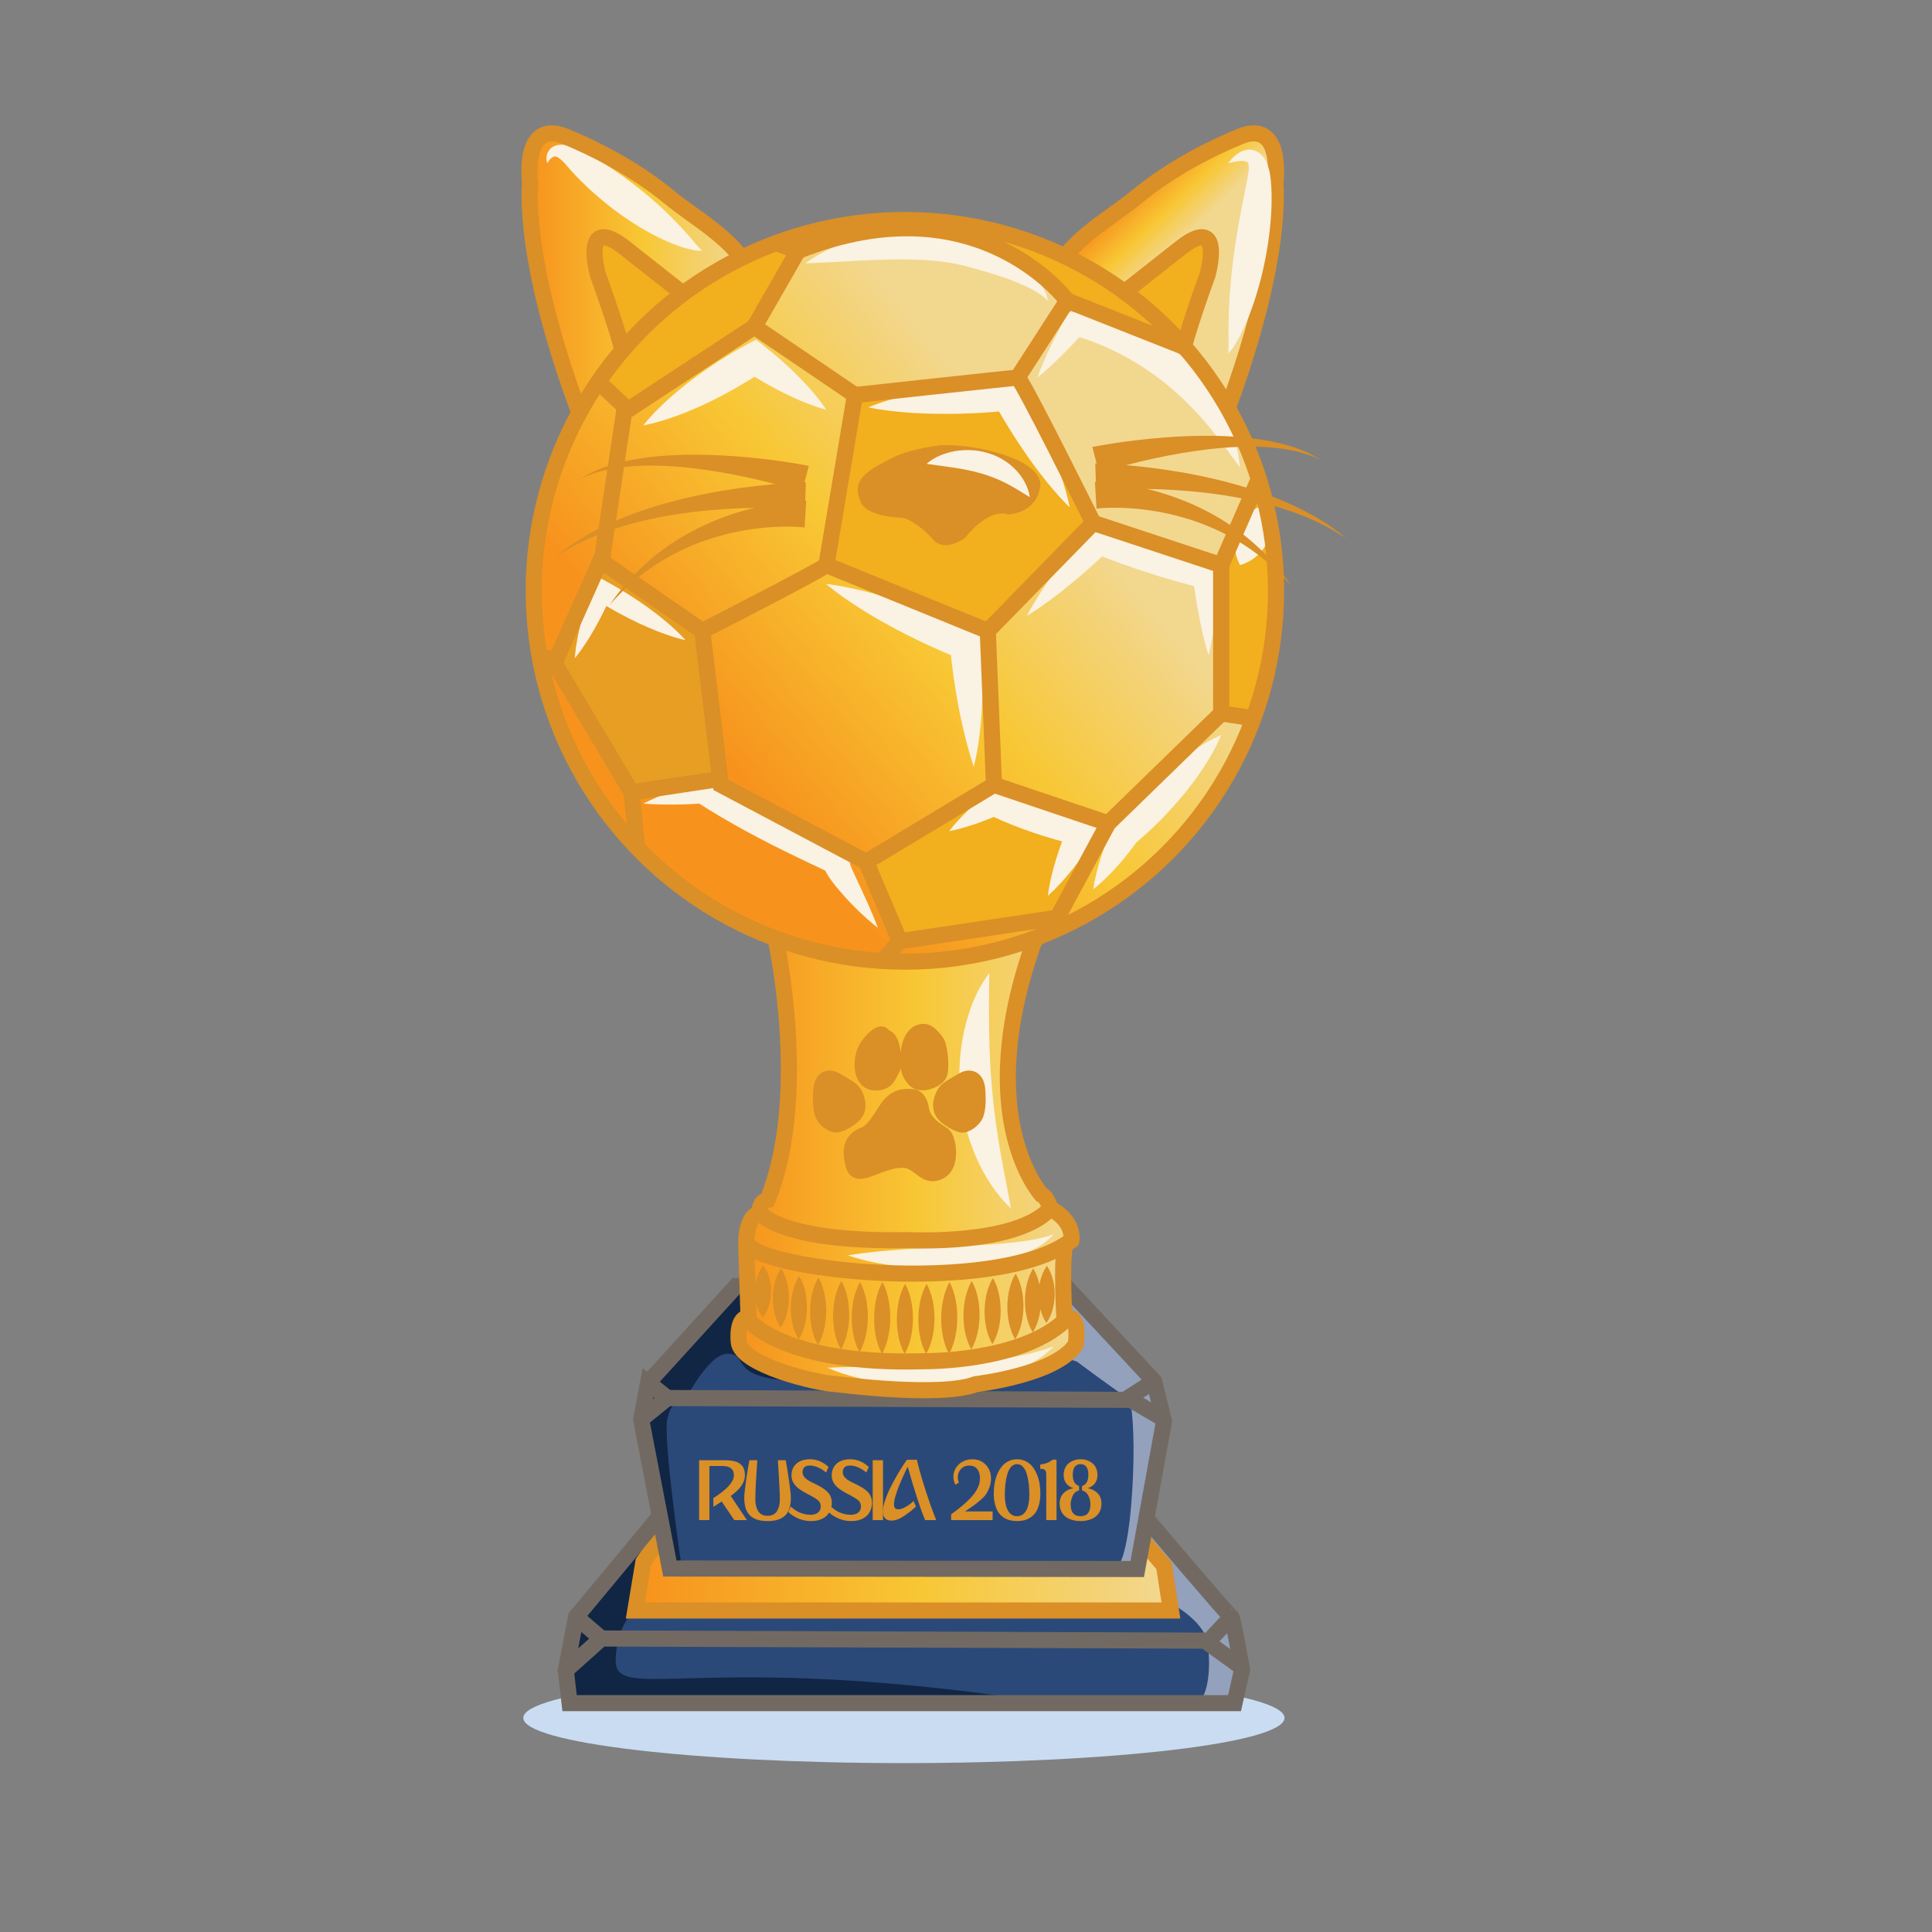 <?xml version="1.0" encoding="UTF-8" standalone="no"?>
<!DOCTYPE svg PUBLIC "-//W3C//DTD SVG 1.1//EN" "http://www.w3.org/Graphics/SVG/1.1/DTD/svg11.dtd">
<svg width="100%" height="100%" viewBox="0 0 360 360" version="1.1" xmlns="http://www.w3.org/2000/svg" xmlns:xlink="http://www.w3.org/1999/xlink" xml:space="preserve" xmlns:serif="http://www.serif.com/" style="fill-rule:evenodd;clip-rule:evenodd;stroke-miterlimit:10;">
    <rect x="0" y="0" width="360" height="360" fill="#808080" stroke="none"/>
    <g id="CK-WC-Trophy-360x360" transform="matrix(0.24,0,0,0.24,180,180)">
        <g transform="matrix(1,0,0,1,-750,-750)">
            <g id="Layer-1" serif:id="Layer 1" transform="matrix(4.167,0,0,4.167,0,0)">
                <g transform="matrix(1,0,0,1,239.333,320.085)">
                    <path d="M0,-0.001C0,4.647 -31.75,8.416 -70.917,8.416C-110.083,8.416 -141.833,4.647 -141.833,-0.001C-141.833,-4.648 -110.083,-8.417 -70.917,-8.417C-31.75,-8.417 0,-4.648 0,-0.001" style="fill:rgb(202,220,242);fill-rule:nonzero;"/>
                </g>
                <g transform="matrix(39.452,0,0,-39.452,98.65,50.709)">
                    <path d="M0.02,0.597L0,0.494L0.026,0.181L0.093,-0.222L0.243,-0.65L0.44,-0.372L0.475,-0.304L0.624,-0.182L0.738,-0.092L1,0.069L0.949,0.118L0.862,0.204L0.611,0.393L0.172,0.64L0.072,0.65L0.02,0.597Z" style="fill:url(#_Linear1);fill-rule:nonzero;"/>
                </g>
                <g transform="matrix(1,0,0,1,127.758,54.574)">
                    <path d="M0,-0.248L-6.149,4.684L-9.382,8.015L-11.111,10.098L-13.194,5.774L-14.664,-0.248L-16.229,-3.019L-16.987,-6.867L-16.229,-9.309L-14.967,-10.346L-12.36,-9.149L-6.192,-4.598L-2.579,-1.5L0,-0.248Z" style="fill:rgb(242,175,30);fill-rule:nonzero;"/>
                </g>
                <g transform="matrix(1,0,0,1,101.952,43.336)">
                    <path d="M0,-12.917C-0.213,-13.693 -0.257,-14.663 0.522,-15.554C0.911,-15.996 1.533,-16.254 2.103,-16.337C2.679,-16.423 3.214,-16.362 3.704,-16.273C4.68,-16.069 5.511,-15.708 6.28,-15.303C6.986,-14.945 7.642,-14.589 8.309,-14.215C10.952,-12.716 13.45,-11.044 15.837,-9.233C18.225,-7.423 20.492,-5.464 22.647,-3.362C23.721,-2.305 24.77,-1.217 25.786,-0.08C26.291,0.493 26.799,1.062 27.292,1.655C27.54,1.953 27.792,2.242 28.052,2.523C28.311,2.818 28.55,3.111 28.892,3.322C28.04,3.506 27.213,3.241 26.43,3.078C25.637,2.891 24.886,2.632 24.141,2.367C22.659,1.821 21.251,1.167 19.884,0.461C17.16,-0.966 14.611,-2.624 12.205,-4.459C9.799,-6.294 7.532,-8.305 5.421,-10.504C4.9,-11.054 4.37,-11.626 3.886,-12.191C3.461,-12.698 3.029,-13.184 2.609,-13.551C2.164,-13.921 1.885,-14.172 1.464,-14.195C0.997,-14.191 0.399,-13.608 0,-12.917" style="fill:rgb(250,242,226);fill-rule:nonzero;"/>
                </g>
                <g transform="matrix(8.804,9.196,9.196,-8.804,213.718,33.491)">
                    <path d="M0.481,1.415L0.093,-0.099L-0.021,-1.065L-0.016,-1.443L-0.015,-1.662L0.906,-1.42L1.353,-1.36L1.943,-1.287L2.173,-1.354L3.217,-1.509L2.58,-0.257L1.821,0.758L1.176,1.487L0.903,1.662L0.673,1.66L0.481,1.415Z" style="fill:url(#_Linear2);fill-rule:nonzero;"/>
                </g>
                <g transform="matrix(1,0,0,1,208.638,54.574)">
                    <path d="M0,-0.248L6.15,4.684L9.383,8.015L11.111,10.098L13.194,5.774L14.664,-0.248L16.229,-3.019L16.987,-6.867L16.229,-9.309L14.967,-10.346L12.361,-9.149L6.192,-4.598L2.58,-1.5L0,-0.248Z" style="fill:rgb(242,175,30);fill-rule:nonzero;"/>
                </g>
                <g transform="matrix(1,0,0,1,228.06,22.051)">
                    <path d="M0,55.805C0,55.805 10.59,29.538 9.58,11.928C9.58,11.928 11.149,0 2.9,3.408C-1.988,5.429 -9.566,9.076 -16.405,14.72C-21.107,18.599 -28.342,22.43 -31.234,28.31" style="fill:none;stroke:rgb(218,143,39);stroke-width:3px;"/>
                </g>
                <g transform="matrix(1,0,0,1,220.078,39.66)">
                    <path d="M0,28.869C-1.05,27.763 4.906,11.577 4.906,11.577C4.906,11.577 8.196,0 -0.123,6.533C-8.443,13.065 -13.52,17.106 -13.52,17.106" style="fill:none;stroke:rgb(218,143,39);stroke-width:3px;"/>
                </g>
                <g transform="matrix(1,0,0,1,228.869,63.24)">
                    <path d="M0,-32.821C0.522,-33.611 1.19,-34.299 2.094,-34.833C2.548,-35.104 3.087,-35.313 3.758,-35.36C4.422,-35.413 5.248,-35.168 5.852,-34.676C7.051,-33.647 7.386,-32.416 7.646,-31.381C7.877,-30.278 7.946,-29.369 8.01,-28.421C8.194,-24.7 7.881,-21.143 7.346,-17.608C6.799,-14.081 5.979,-10.609 4.862,-7.2C4.295,-5.498 3.659,-3.81 2.897,-2.153C2.51,-1.326 2.111,-0.502 1.641,0.301C1.167,1.092 0.711,1.936 0,2.592C0.106,0.766 -0.022,-1.024 0.022,-2.807C0.042,-4.588 0.12,-6.353 0.233,-8.11C0.473,-11.62 0.876,-15.093 1.419,-18.532C1.948,-21.965 2.649,-25.395 3.316,-28.711C3.48,-29.52 3.636,-30.378 3.734,-31.034C3.83,-31.724 3.801,-32.345 3.764,-32.616C3.754,-32.763 3.727,-32.898 3.514,-33.035C3.305,-33.171 2.957,-33.231 2.569,-33.249C1.787,-33.261 0.897,-33.071 0,-32.821" style="fill:rgb(250,242,226);fill-rule:nonzero;"/>
                </g>
                <g transform="matrix(1,0,0,1,108.336,22.051)">
                    <path d="M0,55.805C0,55.805 -10.589,29.538 -9.579,11.928C-9.579,11.928 -11.148,0 -2.9,3.408C1.989,5.429 9.566,9.076 16.407,14.72C21.108,18.599 28.343,22.43 31.235,28.31" style="fill:none;stroke:rgb(218,143,39);stroke-width:3px;"/>
                </g>
                <g transform="matrix(1,0,0,1,116.317,39.66)">
                    <path d="M0,28.869C1.05,27.763 -4.905,11.577 -4.905,11.577C-4.905,11.577 -8.195,0 0.125,6.533C8.444,13.065 13.521,17.106 13.521,17.106" style="fill:none;stroke:rgb(218,143,39);stroke-width:3px;"/>
                </g>
                <g transform="matrix(99.8,0,0,-99.8,118.372,293.079)">
                    <path d="M0.016,0.022L0,-0.07L1,-0.07L0.987,0.013L0.947,0.061L0.937,0.01L0.06,0.014L0.056,0.051L0.049,0.07L0.016,0.022Z" style="fill:url(#_Linear3);fill-rule:nonzero;"/>
                </g>
                <g transform="matrix(1,0,0,1,137.594,291.627)">
                    <path d="M0,-51.511L-10.711,-40.743L-16.594,-34.285L-17.931,-28.279L-12.495,0.103L74.255,0.501L79.285,-27.262L76.986,-34.772L60.93,-52.012L0,-51.511Z" style="fill:rgb(42,73,120);fill-rule:nonzero;"/>
                </g>
                <g transform="matrix(1,0,0,1,122.51,317.333)">
                    <path d="M0,-34.342L-15.181,-16.065L-16.77,-6.41L-15.984,0L107.509,0L108.914,-6.627L107.075,-15.655L91.546,-34.342L90.542,-30.024L94.369,-25.6L95.662,-17.268L-4.138,-17.268L-2.53,-26.208L1.434,-31.636L0,-34.342Z" style="fill:rgb(42,73,120);fill-rule:nonzero;"/>
                </g>
                <g transform="matrix(1,0,0,1,200.627,304.325)">
                    <path d="M0,-50.652C0,-50.652 7.614,-44.955 9.511,-43.843C10.411,-43.315 10.75,-36.705 10.487,-29.646C10.198,-21.848 9.176,-13.504 7.373,-12.214C5.91,-11.167 8.871,-12.535 11.67,-12.385C12.322,-12.351 12.132,-16.424 12.708,-16.173C13.8,-15.702 15.52,-13.808 16.075,-12.697C16.923,-11.002 17.133,-5.83 17.133,-5.83C17.133,-5.83 23.63,-2.549 24.341,1.702C25.052,5.955 24.561,11.957 22.352,13.008C20.142,14.058 29.392,13.008 29.392,13.008L30.797,6.784L28.789,-3.056L18.771,-14.536L13.513,-20.559L16.252,-39.504L14.404,-46.983L-1.631,-64.71L-5.658,-62.037L-7.458,-54.809L-2.104,-53.441L-6.102,-52.414L0,-50.652Z" style="fill:rgb(147,161,188);fill-rule:nonzero;"/>
                </g>
                <g transform="matrix(1,0,0,1,134.269,288.694)">
                    <path d="M0,-45.919L-13.36,-30.946L-14.606,-25.346L-9.46,3.555L-7.304,3.045C-7.304,3.045 -10.756,-20.488 -9.921,-24.329C-9.086,-28.17 -7.286,-27.437 -6.549,-28.213C-5.813,-28.988 -1.953,-36.937 1.717,-36.448C5.385,-35.96 1.226,-31.59 15.465,-31.353C29.705,-31.116 18.129,-36.448 18.129,-36.448L7.343,-46.854L3.98,-49.474L0,-45.919Z" style="fill:rgb(17,38,68);fill-rule:nonzero;"/>
                </g>
                <g transform="matrix(1,0,0,1,122.51,317.333)">
                    <path d="M0,-34.342L-15.181,-16.065L-16.77,-6.41L-16.063,-0.64L-4.995,-0.243L1.839,0L72.592,0C72.592,0 56.438,-2.931 35.335,-4.235C2.021,-6.293 -7.954,-1.658 -7.802,-8.034C-7.638,-14.909 -4.138,-17.268 -4.138,-17.268L-2.073,-26.365L0.765,-31.241L0,-34.342Z" style="fill:rgb(17,38,68);fill-rule:nonzero;"/>
                </g>
                <g transform="matrix(1,0,0,1,212.86,298.765)">
                    <path d="M0,-11.768L4.019,-7.032L5.312,1.3L-94.488,1.3L-92.982,-7.736L-89.313,-13.068" style="fill:none;stroke:rgb(218,143,39);stroke-width:3px;"/>
                </g>
                <g transform="matrix(1,0,0,1,122.929,317.333)">
                    <path d="M0,-34.848L-15.6,-16.065L-17.507,-6.125L-16.805,0L107.09,0L108.495,-6.225C108.495,-6.225 106.789,-16.065 106.487,-16.065C106.187,-16.065 90.661,-34.368 90.661,-34.368" style="fill:none;stroke:rgb(114,106,98);stroke-width:3px;"/>
                </g>
                <g transform="matrix(1,0,0,1,231.424,305.786)">
                    <path d="M0,4.92L-6.928,-0.1L-119.377,-0.502L-126.002,5.422" style="fill:none;stroke:rgb(114,106,98);stroke-width:3px;"/>
                </g>
                <g transform="matrix(-0.761,-0.648,-0.648,0.761,109.193,300.218)">
                    <path d="M-5.457,2.008L0.739,2.008" style="fill:none;stroke:rgb(114,106,98);stroke-width:3px;"/>
                </g>
                <g transform="matrix(0.683,-0.731,-0.731,-0.683,227.412,306.897)">
                    <path d="M-1.033,2.38L5.481,2.38" style="fill:none;stroke:rgb(114,106,98);stroke-width:3px;"/>
                </g>
                <g transform="matrix(1,0,0,1,215.031,264.365)">
                    <path d="M0,-7.023L-4.894,-3.883L1.734,0" style="fill:none;stroke:rgb(114,106,98);stroke-width:3px;"/>
                </g>
                <g transform="matrix(1,0.004,0.004,-1,124.35,260.295)">
                    <path d="M0,-0.186L86.424,-0.186" style="fill:none;stroke:rgb(114,106,98);stroke-width:3px;"/>
                </g>
                <g transform="matrix(1,0,0,1,120.747,239.615)">
                    <path d="M0,18.004L16.401,0L78.25,0" style="fill:none;stroke:rgb(114,106,98);stroke-width:3px;"/>
                </g>
                <g transform="matrix(1,0,0,1,198.523,292.341)">
                    <path d="M0,-52.726L16.508,-34.999L18.355,-27.52L13.368,0L-73.714,-0.092L-79.069,-27.888L-77.777,-34.722L-74.175,-31.86L-79.069,-27.888" style="fill:none;stroke:rgb(114,106,98);stroke-width:3px;"/>
                </g>
                <g transform="matrix(63.033,0,0,-63.033,137.594,216.832)">
                    <path d="M0.768,0.629C0.767,0.628 0.635,0.608 0.635,0.608L0.558,0.599L0.412,0.599L0.327,0.613L0.216,0.633L0.155,0.65L0.119,0.663L0.111,0.657L0.131,0.541L0.144,0.409L0.149,0.251L0.133,0.068L0.111,-0.033L0.1,-0.088L0.086,-0.106C0.086,-0.106 0.075,-0.122 0.073,-0.123C0.072,-0.123 0.064,-0.136 0.064,-0.136L0.064,-0.147L0.048,-0.16L0.037,-0.18C0.037,-0.18 0.034,-0.2 0.034,-0.202C0.034,-0.203 0.03,-0.233 0.03,-0.233L0.025,-0.297L0.033,-0.397L0.035,-0.432L0.032,-0.456L0.025,-0.461C0.025,-0.461 0.012,-0.47 0.012,-0.471C0.012,-0.473 0,-0.533 0,-0.533L0.015,-0.557L0.081,-0.596L0.149,-0.623L0.218,-0.64C0.218,-0.64 0.348,-0.656 0.348,-0.658C0.349,-0.66 0.456,-0.667 0.456,-0.667L0.627,-0.666L0.716,-0.649L0.8,-0.63L0.887,-0.608C0.887,-0.608 0.953,-0.575 0.954,-0.575C0.955,-0.574 0.99,-0.544 0.99,-0.544L0.999,-0.519C0.999,-0.519 1.001,-0.494 0.999,-0.493C0.996,-0.493 0.984,-0.454 0.984,-0.454L0.972,-0.454L0.962,-0.436L0.961,-0.388L0.958,-0.249L0.982,-0.228L0.983,-0.204L0.971,-0.175L0.926,-0.132L0.908,-0.097L0.895,-0.087L0.828,0.04L0.794,0.192L0.796,0.345L0.817,0.408L0.839,0.547L0.876,0.667C0.876,0.667 0.77,0.63 0.768,0.629ZM0.954,-0.575C0.954,-0.575 0.954,-0.575 0.954,-0.575C0.954,-0.575 0.954,-0.575 0.954,-0.575C0.954,-0.575 0.954,-0.575 0.954,-0.575Z" style="fill:url(#_Linear4);fill-rule:nonzero;"/>
                </g>
                <g transform="matrix(1,0,0,1,184.326,225.166)">
                    <path d="M0,-43.86C-0.063,-39.914 -0.084,-36.23 -0.018,-32.576C0.046,-28.931 0.228,-25.355 0.556,-21.797C0.885,-18.238 1.357,-14.701 1.973,-11.115C2.574,-7.518 3.363,-3.912 4.035,0C1.151,-2.739 -0.974,-6.13 -2.546,-9.756C-4.097,-13.394 -5.064,-17.298 -5.418,-21.252C-5.776,-25.205 -5.539,-29.207 -4.694,-33.064C-3.815,-36.9 -2.431,-40.682 0,-43.86" style="fill:rgb(250,242,226);fill-rule:nonzero;"/>
                </g>
                <g transform="matrix(1,0,0,1,157.981,232.467)">
                    <path d="M0,1.437C3.308,0.876 6.552,0.592 9.785,0.351C13.015,0.123 16.223,-0.04 19.416,-0.202C22.607,-0.369 25.783,-0.519 28.938,-0.792C30.515,-0.927 32.086,-1.098 33.651,-1.345C35.228,-1.581 36.766,-1.934 38.342,-2.519C37.271,-1.195 35.771,-0.265 34.264,0.521C32.735,1.287 31.126,1.849 29.503,2.301C26.248,3.188 22.925,3.625 19.617,3.791C16.306,3.956 13,3.843 9.721,3.485C6.445,3.106 3.182,2.527 0,1.437" style="fill:rgb(250,242,226);fill-rule:nonzero;"/>
                </g>
                <g transform="matrix(1,0,0,1,154.147,254.492)">
                    <path d="M0,0.349C3.681,0.173 7.258,0.143 10.819,0.082C14.376,0.031 17.901,-0.041 21.402,-0.215C24.903,-0.395 28.378,-0.665 31.83,-1.171C35.288,-1.674 38.69,-2.411 42.176,-3.608C39.553,-0.973 36.083,0.749 32.548,1.891C28.988,3.026 25.285,3.597 21.6,3.779C17.912,3.957 14.229,3.75 10.605,3.21C6.988,2.645 3.402,1.806 0,0.349" style="fill:rgb(250,242,226);fill-rule:nonzero;"/>
                </g>
                <g transform="matrix(1,0,0,1,144.606,231.255)">
                    <path d="M0,-55.846C0,-55.846 6.275,-27.034 -1.581,-7.722C-1.581,-7.722 -3.442,-7.36 -2.892,-5.162C-2.892,-5.162 1.013,0.271 24.833,-0.191C24.833,-0.191 44.839,0.85 51.083,-6.089C51.083,-6.089 50.505,-8.285 49.465,-8.633C49.465,-8.633 36.283,-22.874 48.078,-55.88L48.903,-56.696" style="fill:none;stroke:rgb(218,143,39);stroke-width:3px;"/>
                </g>
                <g transform="matrix(1,0,0,1,141.714,240.883)">
                    <path d="M0,-14.79C0,-14.79 -2.34,-15.147 -2.687,-9.764C-3.034,-4.38 43.799,0.927 57.907,-9.764C57.907,-9.764 58.602,-13.292 53.975,-15.717" style="fill:none;stroke:rgb(218,143,39);stroke-width:3px;"/>
                </g>
                <g transform="matrix(1,0,0,1,139.025,254.428)">
                    <path d="M0,-22.551L0.464,-8.443C0.464,-8.443 7.055,0 33.189,-0.81C33.189,-0.81 50.998,-0.579 59.323,-8.326C59.323,-8.326 58.631,-19.723 59.498,-22.551" style="fill:none;stroke:rgb(218,143,39);stroke-width:3px;"/>
                </g>
                <g transform="matrix(1,0,0,1,139.025,259.748)">
                    <path d="M0,-14.225C0,-14.225 -1.733,-13.994 -1.386,-9.715C-1.039,-5.436 13.185,-1.966 16.884,-1.851C16.884,-1.851 36.196,0.693 42.787,-1.851C42.787,-1.851 57.82,-3.585 61.405,-9.251C61.405,-9.251 62.331,-14.918 59.498,-14.225" style="fill:none;stroke:rgb(218,143,39);stroke-width:3px;"/>
                </g>
                <g transform="matrix(1,0,0,1,142.207,245.465)">
                    <path d="M0,-9.686C0.614,-8.873 0.929,-8.063 1.154,-7.254C1.367,-6.445 1.462,-5.637 1.456,-4.83C1.452,-4.023 1.342,-3.216 1.115,-2.412C0.876,-1.606 0.545,-0.802 -0.086,0C-0.704,-0.813 -1.02,-1.623 -1.244,-2.432C-1.457,-3.242 -1.552,-4.049 -1.542,-4.857C-1.534,-5.664 -1.424,-6.47 -1.197,-7.275C-0.958,-8.081 -0.628,-8.884 0,-9.686" style="fill:rgb(218,143,39);fill-rule:nonzero;"/>
                </g>
                <g transform="matrix(1,0,0,1,145.531,247.345)">
                    <path d="M0,-11.007C0.613,-10.085 0.929,-9.165 1.154,-8.246C1.367,-7.327 1.462,-6.409 1.456,-5.491C1.452,-4.574 1.342,-3.658 1.115,-2.742C0.876,-1.827 0.545,-0.912 -0.086,0C-0.704,-0.922 -1.02,-1.842 -1.244,-2.761C-1.457,-3.68 -1.552,-4.598 -1.542,-5.516C-1.534,-6.433 -1.424,-7.349 -1.197,-8.265C-0.958,-9.18 -0.628,-10.095 0,-11.007" style="fill:rgb(218,143,39);fill-rule:nonzero;"/>
                </g>
                <g transform="matrix(1,0,0,1,148.892,249.544)">
                    <path d="M0,-11.769C0.614,-10.784 0.929,-9.8 1.154,-8.818C1.367,-7.836 1.462,-6.854 1.456,-5.873C1.452,-4.893 1.342,-3.913 1.115,-2.934C0.876,-1.955 0.545,-0.977 -0.086,0C-0.704,-0.986 -1.02,-1.969 -1.244,-2.952C-1.457,-3.934 -1.552,-4.915 -1.543,-5.896C-1.534,-6.876 -1.424,-7.856 -1.197,-8.835C-0.958,-9.815 -0.628,-10.792 0,-11.769" style="fill:rgb(218,143,39);fill-rule:nonzero;"/>
                </g>
                <g transform="matrix(1,0,0,1,152.485,250.555)">
                    <path d="M0,-12.499C0.614,-11.453 0.929,-10.409 1.154,-9.366C1.367,-8.323 1.462,-7.28 1.456,-6.239C1.452,-5.197 1.342,-4.156 1.115,-3.116C0.876,-2.076 0.545,-1.037 -0.086,0C-0.704,-1.046 -1.02,-2.09 -1.244,-3.133C-1.457,-4.176 -1.552,-5.219 -1.543,-6.26C-1.534,-7.302 -1.424,-8.343 -1.197,-9.383C-0.958,-10.423 -0.628,-11.462 0,-12.499" style="fill:rgb(218,143,39);fill-rule:nonzero;"/>
                </g>
                <g transform="matrix(1,0,0,1,156.762,251.391)">
                    <path d="M0,-12.696C0.614,-11.633 0.929,-10.574 1.154,-9.514C1.367,-8.455 1.462,-7.395 1.456,-6.338C1.452,-5.28 1.342,-4.222 1.115,-3.166C0.876,-2.109 0.545,-1.053 -0.086,0C-0.704,-1.062 -1.02,-2.122 -1.244,-3.181C-1.457,-4.241 -1.552,-5.3 -1.543,-6.358C-1.534,-7.416 -1.424,-8.473 -1.197,-9.53C-0.958,-10.587 -0.628,-11.642 0,-12.696" style="fill:rgb(218,143,39);fill-rule:nonzero;"/>
                </g>
                <g transform="matrix(1,0,0,1,160.239,251.912)">
                    <path d="M0,-13.019C0.614,-11.93 0.929,-10.843 1.154,-9.756C1.367,-8.67 1.462,-7.584 1.457,-6.499C1.452,-5.415 1.342,-4.331 1.115,-3.248C0.876,-2.164 0.545,-1.081 -0.086,0C-0.704,-1.089 -1.02,-2.176 -1.244,-3.263C-1.457,-4.349 -1.552,-5.435 -1.542,-6.52C-1.534,-7.605 -1.424,-8.689 -1.197,-9.772C-0.958,-10.856 -0.628,-11.938 0,-13.019" style="fill:rgb(218,143,39);fill-rule:nonzero;"/>
                </g>
                <g transform="matrix(1,0,0,1,164.413,252.247)">
                    <path d="M0,-13.354C0.614,-12.237 0.929,-11.123 1.154,-10.008C1.367,-8.894 1.462,-7.781 1.457,-6.667C1.452,-5.555 1.342,-4.443 1.115,-3.332C0.876,-2.22 0.545,-1.109 -0.086,0C-0.704,-1.118 -1.02,-2.232 -1.244,-3.346C-1.457,-4.46 -1.552,-5.574 -1.542,-6.687C-1.534,-7.799 -1.424,-8.912 -1.197,-10.023C-0.958,-11.134 -0.628,-12.246 0,-13.354" style="fill:rgb(218,143,39);fill-rule:nonzero;"/>
                </g>
                <g transform="matrix(1,0,0,1,168.644,252.246)">
                    <path d="M0,-13.025C0.614,-11.935 0.929,-10.848 1.154,-9.761C1.367,-8.674 1.462,-7.587 1.457,-6.503C1.452,-5.417 1.342,-4.333 1.115,-3.249C0.877,-2.165 0.546,-1.081 -0.085,0C-0.703,-1.089 -1.019,-2.176 -1.244,-3.263C-1.456,-4.35 -1.552,-5.437 -1.542,-6.522C-1.533,-7.608 -1.424,-8.692 -1.197,-9.776C-0.957,-10.86 -0.628,-11.944 0,-13.025" style="fill:rgb(218,143,39);fill-rule:nonzero;"/>
                </g>
                <g transform="matrix(1,0,0,1,172.65,252.246)">
                    <path d="M0,-13.025C0.614,-11.935 0.929,-10.848 1.154,-9.76C1.367,-8.674 1.462,-7.587 1.456,-6.503C1.452,-5.417 1.342,-4.333 1.115,-3.249C0.876,-2.165 0.545,-1.081 -0.086,0C-0.704,-1.089 -1.02,-2.176 -1.244,-3.264C-1.457,-4.35 -1.552,-5.437 -1.543,-6.522C-1.534,-7.608 -1.424,-8.692 -1.197,-9.776C-0.958,-10.86 -0.628,-11.944 0,-13.025" style="fill:rgb(218,143,39);fill-rule:nonzero;"/>
                </g>
                <g transform="matrix(1,0,0,1,176.909,252.247)">
                    <path d="M0,-13.354C0.614,-12.237 0.929,-11.123 1.154,-10.008C1.367,-8.894 1.462,-7.781 1.457,-6.667C1.452,-5.555 1.342,-4.443 1.115,-3.332C0.876,-2.22 0.546,-1.109 -0.086,0C-0.704,-1.118 -1.02,-2.232 -1.244,-3.346C-1.457,-4.46 -1.552,-5.574 -1.542,-6.687C-1.534,-7.799 -1.424,-8.912 -1.197,-10.023C-0.957,-11.134 -0.628,-12.246 0,-13.354" style="fill:rgb(218,143,39);fill-rule:nonzero;"/>
                </g>
                <g transform="matrix(1,0,0,1,181.055,251.391)">
                    <path d="M0,-12.696C0.614,-11.633 0.93,-10.574 1.154,-9.514C1.367,-8.455 1.463,-7.395 1.457,-6.338C1.452,-5.28 1.342,-4.222 1.115,-3.166C0.877,-2.109 0.546,-1.053 -0.086,0C-0.704,-1.062 -1.02,-2.122 -1.244,-3.181C-1.457,-4.241 -1.552,-5.3 -1.542,-6.358C-1.533,-7.416 -1.424,-8.473 -1.196,-9.53C-0.957,-10.587 -0.627,-11.642 0,-12.696" style="fill:rgb(218,143,39);fill-rule:nonzero;"/>
                </g>
                <g transform="matrix(1,0,0,1,184.991,250.434)">
                    <path d="M0,-12.299C0.614,-11.27 0.929,-10.242 1.153,-9.216C1.366,-8.19 1.462,-7.164 1.456,-6.139C1.452,-5.114 1.342,-4.09 1.114,-3.067C0.876,-2.043 0.546,-1.021 -0.086,0C-0.704,-1.029 -1.02,-2.057 -1.243,-3.083C-1.456,-4.11 -1.552,-5.135 -1.542,-6.16C-1.534,-7.185 -1.424,-8.209 -1.196,-9.233C-0.957,-10.256 -0.628,-11.278 0,-12.299" style="fill:rgb(218,143,39);fill-rule:nonzero;"/>
                </g>
                <g transform="matrix(1,0,0,1,189.232,249.516)">
                    <path d="M0,-12.212C0.614,-11.19 0.93,-10.17 1.154,-9.15C1.367,-8.132 1.463,-7.113 1.457,-6.096C1.453,-5.078 1.343,-4.061 1.115,-3.045C0.877,-2.028 0.547,-1.014 -0.085,0C-0.703,-1.023 -1.019,-2.042 -1.243,-3.062C-1.455,-4.08 -1.551,-5.099 -1.542,-6.116C-1.533,-7.134 -1.424,-8.151 -1.196,-9.167C-0.957,-10.184 -0.627,-11.198 0,-12.212" style="fill:rgb(218,143,39);fill-rule:nonzero;"/>
                </g>
                <g transform="matrix(1,0,0,1,192.511,248.238)">
                    <path d="M0,-11.9C0.613,-10.904 0.929,-9.91 1.153,-8.917C1.366,-7.923 1.462,-6.93 1.456,-5.939C1.451,-4.947 1.341,-3.957 1.114,-2.966C0.876,-1.976 0.545,-0.987 -0.087,0C-0.704,-0.996 -1.021,-1.99 -1.245,-2.983C-1.457,-3.976 -1.553,-4.969 -1.543,-5.961C-1.534,-6.953 -1.425,-7.943 -1.197,-8.933C-0.957,-9.923 -0.628,-10.913 0,-11.9" style="fill:rgb(218,143,39);fill-rule:nonzero;"/>
                </g>
                <g transform="matrix(1,0,0,1,195.056,246.481)">
                    <path d="M0,-10.622C0.613,-9.731 0.929,-8.844 1.153,-7.957C1.366,-7.07 1.462,-6.184 1.456,-5.299C1.451,-4.414 1.341,-3.529 1.114,-2.645C0.876,-1.763 0.545,-0.88 -0.087,0C-0.704,-0.891 -1.021,-1.778 -1.244,-2.665C-1.457,-3.552 -1.553,-4.438 -1.543,-5.323C-1.534,-6.208 -1.425,-7.093 -1.197,-7.976C-0.957,-8.859 -0.628,-9.742 0,-10.622" style="fill:rgb(218,143,39);fill-rule:nonzero;"/>
                </g>
                <g transform="matrix(62.842,-51.386,-51.386,-62.842,132.702,139.332)">
                    <path d="M0.989,0.741L0.893,0.785L0.752,0.832L0.635,0.849L0.506,0.849L0.396,0.834L0.274,0.8L0.185,0.761L0.064,0.686L-0.023,0.613L-0.145,0.465L-0.201,0.356L-0.263,0.182L-0.283,0.021L-0.257,-0.206L-0.208,-0.358L-0.172,-0.42L-0.097,-0.531L-0.052,-0.582L0.077,-0.695L0.173,-0.761L0.358,-0.825L0.5,-0.848L0.625,-0.849L0.79,-0.822L0.943,-0.765L1.126,-0.644L1.292,-0.461L1.385,-0.244L1.423,0.031L1.381,0.255L1.342,0.357L1.238,0.527L1.148,0.624L0.989,0.741Z" style="fill:url(#_Linear5);fill-rule:nonzero;"/>
                </g>
                <g transform="matrix(1,0,0,1,112.109,147.62)">
                    <path d="M0,-43.021L-8.79,-24.98L5.551,0L22.07,-2.5L18.735,-30.069L0,-43.021Z" style="fill:rgb(232,157,35);fill-rule:nonzero;"/>
                </g>
                <g transform="matrix(1,0,0,1,159.293,114.313)">
                    <path d="M0,-40.708L-0.076,-40.26L-5.319,-9.02L24.749,3.238L44.409,-16.884L30.3,-43.946L0,-40.708Z" style="fill:rgb(242,175,30);fill-rule:nonzero;"/>
                </g>
                <g transform="matrix(1,0,0,1,111.529,50.561)">
                    <path d="M0,20.494L5.491,25.79L29.029,10.322L37.125,-3.787L32.149,-5.296L25.693,-2.147L17.419,2.795L8.597,10.247L3.998,15.355L0,20.494Z" style="fill:rgb(242,175,30);fill-rule:nonzero;"/>
                </g>
                <g transform="matrix(1,0,0,1,185.199,176.241)">
                    <path d="M0,-30.01L-23.025,-15.669C-23.025,-15.669 -17.175,0 -17.542,-0.866C-17.91,-1.733 11.796,-5.261 11.796,-5.261L21.279,-22.84L0,-30.01Z" style="fill:rgb(242,175,30);fill-rule:nonzero;"/>
                </g>
                <g transform="matrix(1,0,0,1,234.545,133.833)">
                    <path d="M0,-44.616L-7.019,-28.541L-7.019,-0.901L-0.979,0L1.503,-8.418L2.917,-17.342L3.214,-27.325L1.857,-37.425L0.954,-42.383L0,-44.616Z" style="fill:rgb(242,175,30);fill-rule:nonzero;"/>
                </g>
                <g transform="matrix(1,0,0,1,183.408,64.274)">
                    <path d="M0,-21.66L-0.852,-19.823L6.244,-16.112L12.719,-11.201L15.437,-8.249L37.15,0C37.15,0 31.042,-5.914 30.765,-6.158C30.487,-6.402 22.999,-11.948 22.999,-11.948L15.275,-16.343L9.188,-19.009L2.723,-20.711L0,-21.66Z" style="fill:rgb(242,175,30);fill-rule:nonzero;"/>
                </g>
                <g transform="matrix(1,0,0,1,153.894,142.842)">
                    <path d="M0,-34.044C2.452,-33.765 4.808,-33.261 7.136,-32.694C9.459,-32.116 11.75,-31.462 14.003,-30.721C18.515,-29.251 22.907,-27.503 27.215,-25.561L28.903,-24.8L29.002,-23.065C29.111,-21.152 29.174,-19.244 29.197,-17.33C29.203,-15.415 29.182,-13.497 29.082,-11.575C28.998,-9.653 28.834,-7.726 28.602,-5.795C28.353,-3.867 28.063,-1.924 27.524,0C26.906,-1.889 26.381,-3.754 25.91,-5.632C25.447,-7.509 25.03,-9.387 24.682,-11.27C24.319,-13.152 24.023,-15.039 23.749,-16.927C23.491,-18.815 23.267,-20.711 23.079,-22.6L24.866,-20.104C20.494,-21.899 16.206,-23.889 12.037,-26.155C9.951,-27.283 7.901,-28.498 5.885,-29.789C3.873,-31.09 1.888,-32.454 0,-34.044" style="fill:rgb(250,242,226);fill-rule:nonzero;"/>
                </g>
                <g transform="matrix(1,0,0,1,191.307,104.672)">
                    <path d="M0,10.1C0.787,8.596 1.655,7.167 2.546,5.76C3.443,4.36 4.374,2.99 5.338,1.652C6.296,0.308 7.283,-1.008 8.298,-2.299C9.305,-3.598 10.341,-4.868 11.397,-6.12L12.449,-7.366L14.317,-6.849C16.014,-6.38 17.693,-5.859 19.371,-5.334C21.043,-4.79 22.712,-4.239 24.365,-3.643C26.021,-3.054 27.67,-2.442 29.304,-1.787C30.941,-1.144 32.566,-0.462 34.18,0.252L35.917,1.02L35.84,2.491C35.709,4.98 35.492,7.473 35.188,9.968C35.033,11.215 34.858,12.464 34.644,13.713C34.423,14.963 34.198,16.213 33.881,17.466C33.481,16.236 33.176,15.004 32.873,13.771C32.576,12.538 32.32,11.305 32.084,10.07C31.616,7.6 31.236,5.128 30.941,2.652L32.602,4.891C30.887,4.473 29.184,4.022 27.493,3.534C25.8,3.057 24.119,2.537 22.448,1.993C20.773,1.457 19.115,0.876 17.458,0.288C15.809,-0.319 14.16,-0.93 12.529,-1.593L15.448,-2.323C14.268,-1.188 13.067,-0.071 11.837,1.017C10.614,2.113 9.364,3.184 8.086,4.227C6.813,5.276 5.506,6.293 4.167,7.279C2.82,8.259 1.45,9.217 0,10.1" style="fill:rgb(250,242,226);fill-rule:nonzero;"/>
                </g>
                <g transform="matrix(1,0,0,1,161.765,89.046)">
                    <path d="M0,-13.146C2.107,-14.016 4.235,-14.658 6.368,-15.248C8.502,-15.829 10.645,-16.308 12.793,-16.728C17.09,-17.571 21.412,-18.133 25.752,-18.496L27.725,-18.66L28.643,-16.957C29.592,-15.197 30.506,-13.417 31.363,-11.607C32.238,-9.808 33.035,-7.964 33.814,-6.111C34.57,-4.246 35.286,-2.358 35.926,-0.429C36.557,1.505 37.147,3.461 37.563,5.514C36.056,4.06 34.722,2.511 33.43,0.94C32.147,-0.636 30.94,-2.254 29.773,-3.894C28.628,-5.547 27.502,-7.209 26.454,-8.914C25.387,-10.609 24.377,-12.336 23.403,-14.082L26.295,-12.542C21.96,-12.114 17.608,-11.885 13.23,-11.938C11.042,-11.961 8.847,-12.045 6.644,-12.23C4.439,-12.425 2.23,-12.671 0,-13.146" style="fill:rgb(250,242,226);fill-rule:nonzero;"/>
                </g>
                <g transform="matrix(1,0,0,1,150.062,49.182)">
                    <path d="M0,-0.124C3.454,-2.621 7.377,-4.238 11.445,-5.358C15.525,-6.439 19.827,-6.968 24.209,-6.594C26.395,-6.398 28.601,-5.978 30.742,-5.233C32.795,-4.478 34.711,-3.62 36.585,-2.543C38.446,-1.471 40.239,-0.218 41.806,1.314C42.583,2.085 43.316,2.912 43.916,3.84C44.505,4.758 45.05,5.76 45.174,6.844C43.692,5.356 41.9,4.537 40.133,3.742C38.352,2.975 36.53,2.341 34.679,1.772C32.838,1.212 30.936,0.67 29.113,0.22C27.36,-0.189 25.545,-0.468 23.687,-0.619C19.972,-0.944 16.112,-0.884 12.177,-0.714C8.23,-0.549 4.229,-0.258 0,-0.124" style="fill:rgb(250,242,226);fill-rule:nonzero;"/>
                </g>
                <g transform="matrix(1,0,0,1,193.272,74.866)">
                    <path d="M0,-4.5C0.354,-5.505 0.752,-6.479 1.17,-7.438C1.576,-8.406 2.012,-9.353 2.465,-10.287C3.367,-12.159 4.317,-13.996 5.327,-15.792L5.863,-16.746L7.345,-16.705C8.467,-16.674 9.346,-16.557 10.32,-16.411C11.273,-16.271 12.204,-16.052 13.131,-15.821C14.979,-15.337 16.787,-14.7 18.523,-13.899C21.997,-12.307 25.226,-10.139 27.976,-7.487C33.482,-2.184 37.088,4.916 37.763,12.246C35.6,9.261 33.548,6.423 31.302,3.839C29.073,1.248 26.703,-1.106 24.146,-3.19C21.589,-5.273 18.86,-7.108 15.949,-8.647C14.492,-9.412 13,-10.121 11.47,-10.747C10.707,-11.068 9.929,-11.343 9.153,-11.625C8.401,-11.895 7.537,-12.144 6.895,-12.331L8.911,-13.245C7.547,-11.701 6.125,-10.199 4.654,-8.731C3.921,-7.996 3.17,-7.273 2.39,-6.571C1.621,-5.861 0.833,-5.165 0,-4.5" style="fill:rgb(250,242,226);fill-rule:nonzero;"/>
                </g>
                <g transform="matrix(1,0,0,1,119.864,63.279)">
                    <path d="M0,15.976C1.33,14.28 2.799,12.815 4.311,11.42C5.825,10.029 7.399,8.737 9.014,7.511C10.622,6.275 12.297,5.151 13.984,4.046C15.691,2.973 17.41,1.92 19.189,0.967L20.994,0L22.389,1.091C23.474,1.939 24.535,2.819 25.571,3.736C26.614,4.642 27.621,5.598 28.614,6.574C29.596,7.565 30.565,8.574 31.486,9.65C32.405,10.728 33.296,11.846 34.11,13.072C32.688,12.694 31.344,12.209 30.027,11.685C28.712,11.158 27.446,10.564 26.192,9.953C24.948,9.326 23.72,8.68 22.527,7.982C21.326,7.296 20.152,6.574 19,5.819L22.2,5.943C20.53,7.077 18.8,8.111 17.058,9.125C15.295,10.106 13.522,11.069 11.681,11.92C9.846,12.781 7.972,13.576 6.037,14.272C4.099,14.963 2.119,15.585 0,15.976" style="fill:rgb(250,242,226);fill-rule:nonzero;"/>
                </g>
                <g transform="matrix(1,0,0,1,231.035,93.959)">
                    <path d="M0,11.333C-0.74,9.902 -0.931,8.705 -0.956,7.579C-0.959,6.461 -0.749,5.435 -0.346,4.491C0.05,3.544 0.643,2.68 1.45,1.909C2.278,1.145 3.275,0.455 4.827,0C5.574,1.434 5.767,2.631 5.791,3.757C5.794,4.875 5.582,5.9 5.173,6.842C4.771,7.787 4.177,8.649 3.369,9.421C2.54,10.183 1.545,10.875 0,11.333" style="fill:rgb(250,242,226);fill-rule:nonzero;"/>
                </g>
                <g transform="matrix(1,0,0,1,176.823,159.31)">
                    <path d="M0,-4.438C1.068,-5.831 2.241,-7.052 3.438,-8.234C4.641,-9.407 5.89,-10.504 7.164,-11.563L7.728,-12.031L9.072,-11.799C11.914,-11.308 14.703,-10.647 17.449,-9.851C18.823,-9.455 20.182,-9.014 21.537,-8.557C22.885,-8.081 24.227,-7.582 25.556,-7.043L28.792,-5.731L27.153,-3.167C25.928,-1.252 24.619,0.619 23.191,2.427C21.758,4.233 20.217,5.983 18.414,7.593C18.716,5.194 19.283,2.933 19.958,0.728C20.636,-1.474 21.434,-3.613 22.317,-5.708L23.914,-1.834C22.516,-2.154 21.131,-2.514 19.753,-2.897C18.381,-3.3 17.014,-3.718 15.662,-4.181C12.956,-5.104 10.292,-6.161 7.681,-7.388L9.587,-7.625C8.07,-6.964 6.527,-6.344 4.938,-5.797C3.343,-5.261 1.724,-4.764 0,-4.438" style="fill:rgb(250,242,226);fill-rule:nonzero;"/>
                </g>
                <g transform="matrix(1,0,0,1,203.702,136.95)">
                    <path d="M0,28.725C0.301,26.555 0.859,24.534 1.498,22.559C1.827,21.577 2.18,20.609 2.553,19.652C2.935,18.7 3.331,17.757 3.755,16.829L3.791,16.75L4.16,16.293C6.834,12.989 9.778,9.948 12.992,7.17C14.606,5.789 16.291,4.476 18.074,3.259C19.858,2.043 21.734,0.918 23.824,0C22.956,2.111 21.875,4.014 20.702,5.826C19.527,7.637 18.255,9.352 16.912,10.998C14.211,14.277 11.24,17.292 8,20.043L8.405,19.508C7.815,20.339 7.199,21.156 6.567,21.963C5.927,22.766 5.267,23.557 4.582,24.334C3.194,25.878 1.726,27.376 0,28.725" style="fill:rgb(250,242,226);fill-rule:nonzero;"/>
                </g>
                <g transform="matrix(1,0,0,1,119.864,168.589)">
                    <path d="M0,-18.873C1.73,-19.743 3.487,-20.477 5.252,-21.165C7.018,-21.85 8.8,-22.453 10.586,-23.029L11.012,-23.166L11.894,-22.857C18.694,-20.47 25.201,-17.518 31.468,-13.941C33.039,-13.029 34.57,-12.111 36.146,-11L36.764,-10.553C36.985,-10.381 37.18,-10.232 37.514,-9.927L37.67,-9.777L37.862,-9.571C37.978,-9.432 38.064,-9.32 38.177,-9.137C38.316,-8.904 38.426,-8.629 38.488,-8.353L38.525,-8.147C38.536,-8.052 38.542,-8.075 38.548,-7.867C38.555,-7.539 38.488,-7.143 38.327,-6.789C38.247,-6.612 38.148,-6.447 38.04,-6.303C38.096,-6.339 37.449,-5.632 38.068,-6.338L38.055,-6.323L38.041,-6.307C38.025,-6.286 38.043,-6.309 38.095,-6.384C38.133,-6.441 38.169,-6.499 38.203,-6.561C38.337,-6.802 38.426,-7.096 38.455,-7.34C38.465,-7.416 38.471,-7.493 38.472,-7.57C38.468,-7.76 38.461,-7.78 38.45,-7.861C38.433,-7.948 38.43,-7.953 38.42,-7.986C38.349,-8.16 38.391,-7.951 38.43,-7.831C38.634,-7.204 39,-6.372 39.363,-5.605C40.829,-2.434 42.421,0.826 43.702,4.293C40.793,1.984 38.242,-0.572 35.887,-3.429C35.311,-4.177 34.737,-4.868 34.173,-5.851C34.028,-6.136 33.884,-6.337 33.712,-6.946C33.691,-7.034 33.673,-7.092 33.653,-7.236C33.636,-7.372 33.618,-7.446 33.62,-7.693C33.622,-7.797 33.628,-7.902 33.64,-8.005C33.675,-8.277 33.772,-8.598 33.914,-8.866C33.949,-8.934 33.987,-8.999 34.027,-9.062L34.09,-9.159L34.101,-9.177L34.111,-9.195C34.734,-9.908 34.089,-9.207 34.147,-9.25C34.042,-9.113 33.945,-8.955 33.868,-8.784C33.711,-8.443 33.649,-8.061 33.661,-7.745L33.68,-7.484L33.71,-7.297C33.761,-7.047 33.862,-6.798 33.99,-6.591C34.07,-6.453 34.12,-6.383 34.202,-6.289C34.271,-6.21 34.246,-6.232 34.274,-6.2C34.286,-6.184 34.321,-6.154 34.306,-6.161C34.299,-6.144 34.123,-6.245 33.973,-6.319L33.458,-6.584L28.771,-8.823C22.394,-11.866 16.094,-15.216 10.066,-19.083L11.373,-18.911C9.5,-18.789 7.622,-18.692 5.728,-18.679C3.833,-18.666 1.929,-18.702 0,-18.873" style="fill:rgb(250,242,226);fill-rule:nonzero;"/>
                </g>
                <g transform="matrix(1,0,0,1,107.098,107.274)">
                    <path d="M0,15.365C0.078,14.183 0.249,13.038 0.457,11.908C0.646,10.772 0.907,9.662 1.182,8.56C1.741,6.357 2.417,4.201 3.19,2.084L3.951,0L6.006,1.121C8.658,2.568 11.212,4.179 13.676,5.945C14.902,6.838 16.105,7.77 17.271,8.766C18.427,9.778 19.577,10.8 20.623,11.999C19.066,11.668 17.614,11.158 16.169,10.638C14.732,10.103 13.333,9.504 11.958,8.865C9.218,7.568 6.569,6.117 4.017,4.5L6.832,3.538C5.935,5.605 4.941,7.634 3.829,9.616C3.27,10.606 2.694,11.589 2.049,12.544C1.422,13.507 0.757,14.454 0,15.365" style="fill:rgb(250,242,226);fill-rule:nonzero;"/>
                </g>
                <g transform="matrix(0,-1,-1,-0,168.601,40.927)">
                    <ellipse cx="-69.158" cy="0" rx="69.094" ry="69.158" style="fill:none;stroke:rgb(218,143,39);stroke-width:3px;"/>
                </g>
                <g transform="matrix(1,0,0,1,130.844,60.883)">
                    <path d="M0,56.668C0,56.668 21.743,45.565 23.13,44.409L28.45,12.722L9.715,0L-14.571,15.96L-18.735,43.716L0,56.668Z" style="fill:none;stroke:rgb(218,143,39);stroke-width:3px;"/>
                </g>
                <g transform="matrix(1,0,0,1,130.844,148.313)">
                    <path d="M0,-30.762L3.47,-2.081L30.532,12.259L54.355,-2.081L53.198,-30.762L23.13,-43.021" style="fill:none;stroke:rgb(218,143,39);stroke-width:3px;"/>
                </g>
                <g transform="matrix(1,0,0,1,159.293,114.313)">
                    <path d="M0,-40.708C0,-40.708 29.606,-43.946 30.3,-43.946C30.994,-43.946 44.409,-16.884 44.409,-16.884L24.749,3.238" style="fill:none;stroke:rgb(218,143,39);stroke-width:3px;"/>
                </g>
                <g transform="matrix(1,0,0,1,185.199,104.598)">
                    <path d="M0,41.633L21.279,48.803L42.327,28.334L42.327,0.694L18.503,-7.17" style="fill:none;stroke:rgb(218,143,39);stroke-width:3px;"/>
                </g>
                <g transform="matrix(0.4,-0.916,-0.916,-0.4,236.997,103.687)">
                    <path d="M-5.261,8.037L12.28,8.037" style="fill:none;stroke:rgb(218,143,39);stroke-width:3px;"/>
                </g>
                <g transform="matrix(0.989,0.148,0.148,-0.989,227.626,132.491)">
                    <path d="M-0.033,-0.45L6.072,-0.451" style="fill:none;stroke:rgb(218,143,39);stroke-width:3px;"/>
                </g>
                <g transform="matrix(1,0,0,1,206.478,175.375)">
                    <path d="M0,-21.973L-9.483,-4.394L-38.821,0L-45.103,-14.803" style="fill:none;stroke:rgb(218,143,39);stroke-width:3px;"/>
                </g>
                <g transform="matrix(-0.667,0.745,0.745,0.667,166.284,179.661)">
                    <path d="M-4.108,-1.836L0.82,-1.836" style="fill:none;stroke:rgb(218,143,39);stroke-width:3px;"/>
                </g>
                <g transform="matrix(0,1,1,0,198.877,171.484)">
                    <path d="M-1.399,-1.399L1.399,-1.399" style="fill:none;stroke:rgb(218,143,39);stroke-width:3px;"/>
                </g>
                <g transform="matrix(1,0,0,1,134.179,106.405)">
                    <path d="M0,38.715L-16.519,41.215L-30.859,17.16L-22.07,-2.5" style="fill:none;stroke:rgb(218,143,39);stroke-width:3px;"/>
                </g>
                <g transform="matrix(-1,-0,-0,1,100.585,122.639)">
                    <path d="M-2.734,0L0,0" style="fill:none;stroke:rgb(218,143,39);stroke-width:3px;"/>
                </g>
                <g transform="matrix(0.105,0.995,0.995,-0.105,123.295,151.712)">
                    <path d="M-4.66,-5.176L5.749,-5.176" style="fill:none;stroke:rgb(218,143,39);stroke-width:3px;"/>
                </g>
                <g transform="matrix(-0.73,-0.683,-0.683,0.73,114.343,70.697)">
                    <path d="M-5.819,2.298L0.908,2.298" style="fill:none;stroke:rgb(218,143,39);stroke-width:3px;"/>
                </g>
                <g transform="matrix(1,0,0,1,140.559,45.265)">
                    <path d="M0,15.618L8.095,1.509L4.047,0" style="fill:none;stroke:rgb(218,143,39);stroke-width:3px;"/>
                </g>
                <g transform="matrix(1,0,0,1,189.594,33.358)">
                    <path d="M0,37.008L9.251,22.667C9.251,22.667 -7.402,0 -40.94,13.416" style="fill:none;stroke:rgb(218,143,39);stroke-width:3px;"/>
                </g>
                <g transform="matrix(0.93,0.368,0.368,-0.93,201.199,52.308)">
                    <path d="M-0.823,-4.323L22.698,-4.323" style="fill:none;stroke:rgb(218,143,39);stroke-width:3px;"/>
                </g>
                <g transform="matrix(0.766,-0.643,-0.643,-0.766,182.316,44.924)">
                    <path d="M-0.323,0.888L2.44,0.888" style="fill:none;stroke:rgb(218,143,39);stroke-width:3px;"/>
                </g>
                <g transform="matrix(1,0,0,1,154.405,209.532)">
                    <path d="M0,-8.146L-0.897,-6.856L-0.897,-4.28L-1.267,-2.677L0.561,-1.024L1.488,0L3.141,-1.137L4.279,-2.203L5.103,-3.605L5.103,-4.957L4.325,-6.287L3.36,-6.993L1.64,-8.004L0,-8.146Z" style="fill:rgb(218,143,39);fill-rule:nonzero;"/>
                </g>
                <g transform="matrix(1,0,0,1,163.572,201.119)">
                    <path d="M0,-7.865L-1.092,-6.688L-2.045,-4.781L-2.494,-2.481L-1.877,-0.799L-0.98,0.267L0,0.267L1.832,-0.509L2.694,-2.155L2.694,-4.159L2.694,-6.238L1.961,-7.419L0.971,-8.132L0,-7.865Z" style="fill:rgb(218,143,39);fill-rule:nonzero;"/>
                </g>
                <g transform="matrix(1,0,0,1,172.178,201.658)">
                    <path d="M0,-9.396L-1.567,-8.179L-2.493,-6.553L-3.006,-4.084L-2.493,-2.067L-1.768,-0.573L-0.321,0L1.405,-0.695L2.7,-1.344L3.18,-3.469L3.006,-5.657C3.006,-5.657 3.212,-7.642 2.696,-7.642C2.179,-7.642 1.274,-8.657 1.284,-8.67C1.293,-8.684 0.732,-9.396 0.732,-9.396L0,-9.396Z" style="fill:rgb(218,143,39);fill-rule:nonzero;"/>
                </g>
                <g transform="matrix(1,0,0,1,179.89,209.012)">
                    <path d="M0,-7.927L-1.137,-6.841L-3.25,-5.98L-4.079,-4.205C-4.079,-4.205 -4.521,-2.643 -4.458,-2.434C-4.396,-2.226 -2.773,-0.841 -2.773,-0.841L-1.137,0.372L0.518,0.113L1.77,-1.179L2.205,-2.959L2.257,-5.159L2.257,-6.504L2.05,-7.354L1.218,-7.927C0.873,-8.299 0,-7.927 0,-7.927" style="fill:rgb(218,143,39);fill-rule:nonzero;"/>
                </g>
                <g transform="matrix(1,0,0,1,168.846,218.139)">
                    <path d="M0,-14.061C0,-14.061 -1.973,-13.154 -2.045,-13.106C-2.118,-13.057 -3.291,-11.921 -3.291,-11.921L-4.618,-9.907L-5.917,-8.599L-6.762,-7.267L-7.678,-6.716L-8.707,-6.216L-9.338,-5.691L-9.901,-4.82C-9.901,-4.82 -9.961,-4.388 -9.901,-4.01C-9.842,-3.632 -9.618,-2.454 -9.618,-2.454L-9.338,-0.659L-8.398,0L-6.758,-0.771L-3.748,-1.545L-1.184,-2.047L1.542,-1.419C1.542,-1.419 3.11,-0.491 3.419,-0.378C3.729,-0.265 5.58,0 5.58,0L6.965,-0.498L7.475,-1.403L7.475,-2.79L7.475,-4.405L7.475,-6.657L5.458,-7.617L3.896,-8.599L3.125,-10.23L2.383,-11.875L1.654,-12.987C1.654,-12.987 1.034,-13.791 0.84,-13.758C0.645,-13.726 0,-14.061 0,-14.061" style="fill:rgb(218,143,39);fill-rule:nonzero;"/>
                </g>
                <g transform="matrix(1,0,0,1,155.231,209.027)">
                    <path d="M0,-7.942C0,-7.942 2.837,-6.445 3.499,-5.782C4.161,-5.121 4.964,-3.23 4.255,-1.906C3.546,-0.582 1.182,0.412 0.662,0.505C0.142,0.6 -1.56,-0.251 -1.985,-1.716C-2.411,-3.182 -2.222,-5.451 -2.175,-6.112C-2.127,-6.775 -1.749,-8.542 0,-7.942Z" style="fill:none;stroke:rgb(218,143,39);stroke-width:3px;"/>
                </g>
                <g transform="matrix(1,0,0,1,163.295,200.88)">
                    <path d="M0,-7.704C-0.128,-7.628 -1.891,-6.191 -2.363,-4.206C-2.836,-2.221 -2.6,0.757 -0.236,0.804C2.128,0.852 2.27,-0.804 2.837,-1.607C3.405,-2.411 3.122,-6.9 1.892,-7.469C0.662,-8.035 1.419,-8.556 0,-7.704Z" style="fill:none;stroke:rgb(218,143,39);stroke-width:3px;"/>
                </g>
                <g transform="matrix(1,0,0,1,171.38,201.811)">
                    <path d="M0,-9.409C0,-9.409 -1.372,-9.204 -1.938,-6.51C-2.506,-3.813 -2.175,-2.035 -0.97,-0.726C0.236,0.583 2.884,-0.646 3.499,-1.498C4.113,-2.348 3.734,-6.955 2.978,-7.796C2.222,-8.636 1.418,-9.992 0,-9.409Z" style="fill:none;stroke:rgb(218,143,39);stroke-width:3px;"/>
                </g>
                <g transform="matrix(1,0,0,1,179.89,209.027)">
                    <path d="M0,-7.942C0,-7.942 -2.837,-6.445 -3.499,-5.782C-4.161,-5.121 -4.964,-3.23 -4.255,-1.906C-3.546,-0.582 -1.182,0.412 -0.662,0.505C-0.142,0.6 1.56,-0.251 1.985,-1.716C2.411,-3.182 2.222,-5.451 2.175,-6.112C2.127,-6.775 1.749,-8.542 0,-7.942Z" style="fill:none;stroke:rgb(218,143,39);stroke-width:3px;"/>
                </g>
                <g transform="matrix(1,0,0,1,168.448,218.87)">
                    <path d="M0,-14.443C0,-14.443 -1.796,-14.443 -3.262,-12.127C-4.727,-9.81 -5.957,-7.919 -7.28,-7.447C-8.604,-6.974 -10.117,-5.933 -9.691,-3.287C-9.267,-0.638 -9.078,-0.07 -5.673,-1.442C-2.269,-2.813 0.142,-3.287 1.939,-2.15C3.735,-1.016 4.633,0.473 6.761,-0.72C8.888,-1.915 8.273,-6.568 7.281,-7.361C6.288,-8.156 3.641,-9.338 3.167,-12.127C2.695,-14.916 1.418,-14.49 0,-14.443Z" style="fill:none;stroke:rgb(218,143,39);stroke-width:3px;"/>
                </g>
                <g transform="matrix(1,0,0,1,1.82,0.24)">
                    <g transform="matrix(0.818,0,0,1,23.23,0)">
                        <path d="M128.617,282.99L130.963,282.99L130.963,272.909L133.916,272.909C135.668,272.909 136.544,273.48 136.544,274.623C136.544,275.853 134.983,277.274 131.86,278.886L131.86,280.503C132.616,280.14 133.246,279.811 133.749,279.519L136.632,282.99L139.506,282.99L135.824,278.49C136.955,277.822 137.776,277.172 138.289,276.539C138.802,275.906 139.058,275.268 139.058,274.623C139.058,274.324 139.021,274.05 138.948,273.801C138.875,273.552 138.781,273.338 138.667,273.16C138.553,272.981 138.397,272.82 138.201,272.676C138.005,272.533 137.816,272.415 137.634,272.325C137.453,272.234 137.223,272.155 136.944,272.087C136.666,272.02 136.423,271.97 136.215,271.938C136.007,271.906 135.746,271.881 135.433,271.863C135.119,271.846 134.864,271.835 134.668,271.832C134.472,271.83 134.221,271.828 133.916,271.828L128.617,271.828L128.617,282.99Z" style="fill:rgb(218,143,39);fill-rule:nonzero;"/>
                    </g>
                    <g transform="matrix(0.818,0,0,1,24.773,0)">
                        <path d="M137.014,278.815C137.014,278.323 137.11,277.496 137.304,276.332C137.497,275.169 137.693,274.128 137.892,273.208L138.183,271.828L139.984,271.828C139.685,275.361 139.536,277.787 139.536,279.105C139.536,279.539 139.584,279.933 139.681,280.288C139.778,280.642 139.929,280.966 140.134,281.259C140.339,281.552 140.627,281.779 140.999,281.94C141.371,282.101 141.812,282.182 142.322,282.182C142.832,282.182 143.273,282.101 143.645,281.94C144.017,281.779 144.307,281.552 144.515,281.259C144.723,280.966 144.875,280.642 144.972,280.288C145.069,279.933 145.117,279.539 145.117,279.105C145.117,278.519 145.079,277.62 145.003,276.407C144.927,275.194 144.853,274.128 144.783,273.208L144.669,271.828L146.462,271.828C146.55,272.227 146.658,272.736 146.787,273.357C146.916,273.978 147.089,274.92 147.306,276.183C147.522,277.446 147.631,278.323 147.631,278.815C147.631,279.618 147.511,280.304 147.27,280.872C147.03,281.44 146.673,281.89 146.198,282.221C145.724,282.552 145.171,282.792 144.541,282.942C143.912,283.091 143.172,283.166 142.322,283.166C141.473,283.166 140.733,283.091 140.103,282.942C139.473,282.792 138.921,282.552 138.446,282.221C137.972,281.89 137.614,281.44 137.374,280.872C137.134,280.304 137.014,279.618 137.014,278.815Z" style="fill:rgb(218,143,39);fill-rule:nonzero;"/>
                    </g>
                    <g transform="matrix(0.818,0,0,1,26.306,0)">
                        <path d="M145.173,281.461L145.735,280.45C145.782,280.491 145.85,280.547 145.937,280.617C146.025,280.687 146.219,280.812 146.518,280.991C146.816,281.169 147.127,281.326 147.449,281.461C147.771,281.596 148.183,281.719 148.684,281.83C149.185,281.941 149.69,281.997 150.2,281.997C150.956,281.997 151.538,281.858 151.945,281.58C152.352,281.301 152.556,280.936 152.556,280.485C152.556,279.981 152.365,279.593 151.984,279.321C151.604,279.048 150.763,278.634 149.462,278.077C149.134,277.936 148.847,277.808 148.601,277.69C148.354,277.573 148.083,277.431 147.788,277.264C147.492,277.097 147.24,276.927 147.032,276.754C146.824,276.582 146.629,276.39 146.447,276.179C146.266,275.968 146.128,275.736 146.034,275.484C145.94,275.232 145.894,274.969 145.894,274.693C145.894,273.768 146.264,273.029 147.005,272.478C147.747,271.928 148.788,271.652 150.13,271.652C151.671,271.652 153.074,272.133 154.34,273.094L153.777,274.113C153.262,273.75 152.677,273.444 152.024,273.195C151.371,272.946 150.701,272.821 150.016,272.821C149.512,272.821 149.119,272.927 148.838,273.138C148.557,273.349 148.416,273.662 148.416,274.078C148.416,274.453 148.614,274.805 149.009,275.133C149.405,275.461 150.112,275.812 151.132,276.187C152.538,276.715 153.547,277.245 154.16,277.778C154.772,278.311 155.078,278.988 155.078,279.809C155.078,280.26 154.98,280.685 154.784,281.083C154.587,281.481 154.302,281.837 153.927,282.151C153.552,282.464 153.057,282.712 152.441,282.894C151.826,283.075 151.132,283.166 150.358,283.166C149.743,283.166 149.144,283.107 148.561,282.99C147.978,282.873 147.49,282.731 147.098,282.564C146.705,282.397 146.358,282.23 146.056,282.063C145.754,281.896 145.533,281.754 145.393,281.637L145.173,281.461Z" style="fill:rgb(218,143,39);fill-rule:nonzero;"/>
                    </g>
                    <g transform="matrix(0.818,0,0,1,27.67,0)">
                        <path d="M152.669,281.461L153.231,280.45C153.278,280.491 153.346,280.547 153.433,280.617C153.521,280.687 153.715,280.812 154.014,280.991C154.312,281.169 154.623,281.326 154.945,281.461C155.267,281.596 155.679,281.719 156.18,281.83C156.681,281.941 157.186,281.997 157.696,281.997C158.452,281.997 159.034,281.858 159.441,281.58C159.848,281.301 160.052,280.936 160.052,280.485C160.052,279.981 159.861,279.593 159.48,279.321C159.099,279.048 158.259,278.634 156.958,278.077C156.63,277.936 156.343,277.808 156.097,277.69C155.85,277.573 155.579,277.431 155.284,277.264C154.988,277.097 154.736,276.927 154.528,276.754C154.32,276.582 154.125,276.39 153.943,276.179C153.762,275.968 153.624,275.736 153.53,275.484C153.436,275.232 153.389,274.969 153.389,274.693C153.389,273.768 153.76,273.029 154.501,272.478C155.243,271.928 156.284,271.652 157.626,271.652C159.167,271.652 160.57,272.133 161.836,273.094L161.273,274.113C160.758,273.75 160.173,273.444 159.52,273.195C158.867,272.946 158.197,272.821 157.512,272.821C157.008,272.821 156.615,272.927 156.334,273.138C156.053,273.349 155.912,273.662 155.912,274.078C155.912,274.453 156.11,274.805 156.505,275.133C156.901,275.461 157.608,275.812 158.628,276.187C160.034,276.715 161.043,277.245 161.656,277.778C162.268,278.311 162.574,278.988 162.574,279.809C162.574,280.26 162.476,280.685 162.28,281.083C162.083,281.481 161.798,281.837 161.423,282.151C161.048,282.464 160.553,282.712 159.937,282.894C159.322,283.075 158.628,283.166 157.854,283.166C157.239,283.166 156.64,283.107 156.057,282.99C155.474,282.873 154.986,282.731 154.594,282.564C154.201,282.397 153.854,282.23 153.552,282.063C153.25,281.896 153.029,281.754 152.889,281.637L152.669,281.461Z" style="fill:rgb(218,143,39);fill-rule:nonzero;"/>
                    </g>
                    <g transform="matrix(0.818,0,0,1,29.113,0)">
                        <rect x="160.964" y="271.828" width="2.347" height="11.162" style="fill:rgb(218,143,39);fill-rule:nonzero;"/>
                    </g>
                    <g transform="matrix(0.818,0,0,1,29.538,0)">
                        <path d="M162.764,281.391C162.764,280.834 162.931,280.147 163.265,279.33C163.599,278.512 164.002,277.715 164.474,276.939C164.945,276.163 165.452,275.394 165.994,274.632C166.536,273.87 167.001,273.248 167.387,272.764C167.774,272.281 168.064,271.939 168.257,271.74L170.507,271.74C170.953,273.328 171.609,275.218 172.476,277.409C173.343,279.601 174.155,281.461 174.911,282.99L172.397,282.99C171.419,281.174 170.091,277.854 168.416,273.032C168.334,273.167 168.222,273.352 168.082,273.586C167.941,273.82 167.691,274.263 167.33,274.913C166.97,275.563 166.652,276.171 166.377,276.737C166.101,277.302 165.851,277.903 165.625,278.539C165.4,279.174 165.287,279.68 165.287,280.055C165.287,280.67 165.615,280.978 166.271,280.978C166.757,280.978 167.337,280.819 168.011,280.503C168.685,280.186 169.265,279.826 169.752,279.422L170.305,280.485C169.842,280.819 169.438,281.099 169.092,281.325C168.747,281.55 168.304,281.817 167.765,282.124C167.226,282.432 166.697,282.668 166.179,282.832C165.66,282.996 165.175,283.078 164.724,283.078C164.115,283.078 163.636,282.94 163.287,282.665C162.939,282.39 162.764,281.965 162.764,281.391Z" style="fill:rgb(218,143,39);fill-rule:nonzero;"/>
                    </g>
                    <g transform="matrix(0.818,0,0,1,31.422,0)">
                        <path d="M176.006,282.99L176.006,281.909C177.073,281.286 178,280.695 178.788,280.136C179.576,279.577 180.209,279.076 180.687,278.632C181.164,278.188 181.547,277.754 181.834,277.33C182.121,276.907 182.316,276.53 182.418,276.201C182.521,275.872 182.572,275.533 182.572,275.186C182.572,274.457 182.36,273.88 181.935,273.457C181.51,273.033 180.902,272.821 180.111,272.821C179.338,272.821 178.712,273.039 178.235,273.474C177.757,273.91 177.518,274.422 177.518,275.01C177.518,275.328 177.603,275.651 177.773,275.981C177.779,275.992 177.716,276.031 177.584,276.095C177.452,276.16 177.319,276.225 177.184,276.29L176.982,276.378C176.947,276.331 176.904,276.268 176.855,276.188C176.805,276.109 176.737,275.942 176.652,275.689C176.568,275.436 176.525,275.181 176.525,274.922C176.525,274.311 176.717,273.755 177.101,273.252C177.485,272.749 178.005,272.357 178.661,272.075C179.317,271.793 180.041,271.652 180.832,271.652C182.086,271.652 183.11,271.994 183.903,272.678C184.697,273.362 185.094,274.221 185.094,275.257C185.094,275.81 184.982,276.335 184.756,276.832C184.53,277.329 184.284,277.747 184.018,278.086C183.751,278.424 183.316,278.808 182.713,279.237C182.109,279.667 181.624,279.987 181.258,280.199C180.892,280.411 180.301,280.743 179.487,281.197C179.346,281.273 179.241,281.332 179.171,281.373L185.455,281.373L185.455,282.99L176.006,282.99Z" style="fill:rgb(218,143,39);fill-rule:nonzero;"/>
                        <path d="M185.716,277.988C185.716,277.373 185.777,276.771 185.9,276.182C186.023,275.593 186.224,275.022 186.502,274.469C186.78,273.915 187.12,273.432 187.522,273.019C187.923,272.606 188.424,272.275 189.025,272.026C189.625,271.777 190.292,271.652 191.024,271.652C191.757,271.652 192.423,271.777 193.024,272.026C193.624,272.275 194.125,272.606 194.527,273.019C194.928,273.432 195.268,273.915 195.546,274.469C195.824,275.022 196.025,275.593 196.148,276.182C196.271,276.771 196.333,277.373 196.333,277.988C196.333,278.779 196.232,279.483 196.03,280.098C195.827,280.713 195.561,281.21 195.23,281.588C194.899,281.966 194.499,282.277 194.03,282.52C193.561,282.763 193.084,282.932 192.597,283.025C192.111,283.119 191.587,283.166 191.024,283.166C190.462,283.166 189.937,283.119 189.451,283.025C188.965,282.932 188.487,282.763 188.018,282.52C187.55,282.277 187.15,281.966 186.819,281.588C186.488,281.21 186.221,280.713 186.019,280.098C185.817,279.483 185.716,278.779 185.716,277.988ZM188.238,278.234C188.238,279.538 188.48,280.535 188.963,281.225C189.447,281.916 190.134,282.261 191.024,282.261C191.915,282.261 192.603,281.916 193.09,281.225C193.576,280.535 193.819,279.538 193.819,278.234C193.819,277.503 193.772,276.818 193.678,276.181C193.585,275.543 193.435,274.944 193.23,274.382C193.025,273.821 192.735,273.376 192.36,273.049C191.985,272.721 191.54,272.558 191.024,272.558C190.509,272.558 190.063,272.721 189.688,273.049C189.313,273.376 189.025,273.822 188.822,274.387C188.62,274.951 188.472,275.551 188.379,276.185C188.285,276.82 188.238,277.503 188.238,278.234Z" style="fill:rgb(218,143,39);fill-rule:nonzero;"/>
                        <path d="M196.302,273.445L196.302,272.637C196.835,272.572 197.268,272.496 197.602,272.408C197.936,272.32 198.181,272.238 198.336,272.162C198.492,272.086 198.763,271.939 199.149,271.723L200.011,271.723L200.011,282.99L197.673,282.99L197.673,274.398C197.673,274.089 197.583,273.853 197.405,273.69C197.226,273.527 196.984,273.445 196.679,273.445L196.302,273.445Z" style="fill:rgb(218,143,39);fill-rule:nonzero;"/>
                        <path d="M200.72,279.874C200.72,279.558 200.772,279.265 200.878,278.993C200.983,278.721 201.112,278.493 201.265,278.308C201.417,278.124 201.606,277.956 201.831,277.804C202.057,277.652 202.264,277.533 202.451,277.449C202.639,277.364 202.847,277.288 203.075,277.221C203.304,277.153 203.468,277.109 203.567,277.089C203.667,277.068 203.772,277.049 203.884,277.032C203.771,277.014 203.639,276.981 203.485,276.931C203.331,276.881 203.141,276.794 202.914,276.668C202.686,276.542 202.483,276.394 202.302,276.225C202.122,276.055 201.966,275.829 201.833,275.545C201.7,275.261 201.634,274.95 201.634,274.611C201.634,274.094 201.748,273.639 201.978,273.246C202.208,272.853 202.512,272.545 202.892,272.321C203.272,272.098 203.681,271.931 204.119,271.82C204.558,271.708 205.012,271.652 205.483,271.652C205.854,271.652 206.218,271.685 206.574,271.749C206.93,271.814 207.277,271.922 207.616,272.075C207.954,272.227 208.25,272.415 208.503,272.638C208.756,272.861 208.959,273.142 209.112,273.479C209.265,273.817 209.342,274.194 209.342,274.611C209.342,274.95 209.275,275.261 209.142,275.545C209.009,275.829 208.853,276.055 208.673,276.225C208.493,276.394 208.289,276.542 208.062,276.668C207.834,276.794 207.644,276.881 207.49,276.931C207.337,276.981 207.204,277.014 207.092,277.032C207.203,277.049 207.308,277.068 207.408,277.089C207.508,277.109 207.672,277.153 207.9,277.221C208.129,277.288 208.337,277.364 208.524,277.449C208.712,277.533 208.918,277.652 209.144,277.804C209.37,277.956 209.558,278.124 209.711,278.308C209.863,278.493 209.992,278.721 210.098,278.993C210.203,279.265 210.256,279.558 210.256,279.874C210.256,280.267 210.194,280.627 210.071,280.953C209.948,281.278 209.787,281.552 209.588,281.775C209.389,281.998 209.15,282.195 208.871,282.365C208.593,282.535 208.312,282.67 208.028,282.77C207.744,282.87 207.44,282.95 207.118,283.012C206.796,283.074 206.506,283.115 206.248,283.135C205.99,283.156 205.735,283.166 205.483,283.166C205.231,283.166 204.976,283.156 204.719,283.135C204.461,283.115 204.171,283.074 203.849,283.012C203.526,282.95 203.223,282.87 202.939,282.77C202.655,282.67 202.375,282.535 202.099,282.365C201.824,282.195 201.587,281.998 201.388,281.775C201.188,281.552 201.027,281.278 200.904,280.953C200.781,280.627 200.72,280.267 200.72,279.874ZM203.233,280.015C203.233,281.512 203.983,282.261 205.483,282.261C206.983,282.261 207.733,281.512 207.733,280.015C207.733,279.874 207.717,279.714 207.685,279.532C207.653,279.351 207.592,279.145 207.503,278.914C207.413,278.683 207.299,278.471 207.163,278.278C207.026,278.085 206.842,277.914 206.61,277.764C206.378,277.615 206.116,277.52 205.826,277.479L205.826,276.62C206.231,276.538 206.573,276.329 206.851,275.992C207.129,275.656 207.267,275.169 207.267,274.532C207.267,274.192 207.224,273.897 207.136,273.646C207.048,273.394 206.942,273.201 206.819,273.066C206.696,272.932 206.547,272.824 206.371,272.742C206.195,272.66 206.04,272.609 205.905,272.588C205.77,272.568 205.63,272.558 205.483,272.558C205.337,272.558 205.196,272.568 205.061,272.588C204.927,272.609 204.771,272.66 204.596,272.742C204.42,272.824 204.27,272.932 204.147,273.066C204.024,273.201 203.92,273.394 203.835,273.646C203.75,273.897 203.708,274.192 203.708,274.532C203.708,275.169 203.847,275.656 204.125,275.992C204.403,276.329 204.744,276.538 205.149,276.62L205.149,277.479C204.789,277.526 204.476,277.655 204.209,277.865C203.942,278.076 203.743,278.322 203.612,278.602C203.482,278.883 203.386,279.143 203.325,279.383C203.264,279.623 203.233,279.833 203.233,280.015Z" style="fill:rgb(218,143,39);fill-rule:nonzero;"/>
                    </g>
                </g>
                <g transform="matrix(1,0,0,1,149.432,84.707)">
                    <path d="M0,6.929C-3.261,5.896 -6.707,5.011 -10.124,4.261C-13.554,3.514 -17.02,2.907 -20.511,2.509C-24,2.115 -27.52,1.92 -31.03,2.123C-34.525,2.341 -38.067,2.923 -41.274,4.51C-38.271,2.554 -34.72,1.52 -31.178,0.882C-27.616,0.252 -23.991,0.029 -20.376,0.012C-16.759,0 -13.145,0.204 -9.543,0.556C-5.931,0.917 -2.382,1.392 1.261,2.09L0,6.929Z" style="fill:rgb(218,143,39);fill-rule:nonzero;"/>
                </g>
                <g transform="matrix(1,0,0,1,149.979,98.907)">
                    <path d="M0,-4.053C-3.889,-4.344 -7.97,-4.365 -11.969,-4.215C-15.986,-4.056 -20.002,-3.698 -23.983,-3.079C-27.962,-2.457 -31.911,-1.576 -35.744,-0.297C-39.57,0.986 -43.298,2.67 -46.66,4.997C-43.553,2.338 -39.957,0.24 -36.201,-1.46C-32.437,-3.16 -28.498,-4.474 -24.495,-5.526C-20.49,-6.576 -16.416,-7.364 -12.31,-7.949C-8.185,-8.524 -4.103,-8.931 0.165,-9.05L0,-4.053Z" style="fill:rgb(218,143,39);fill-rule:nonzero;"/>
                </g>
                <g transform="matrix(1,0,0,1,149.913,107.717)">
                    <path d="M0,-9.44C-1.462,-9.606 -3.207,-9.625 -4.839,-9.568C-6.499,-9.508 -8.165,-9.359 -9.823,-9.122C-13.139,-8.648 -16.424,-7.823 -19.591,-6.63C-22.756,-5.434 -25.803,-3.863 -28.621,-1.909C-31.443,0.038 -34.029,2.366 -36.315,4.991C-34.36,2.113 -32.041,-0.553 -29.393,-2.893C-26.751,-5.239 -23.787,-7.255 -20.617,-8.91C-17.444,-10.563 -14.07,-11.858 -10.583,-12.794C-8.839,-13.262 -7.067,-13.639 -5.27,-13.922C-3.445,-14.198 -1.712,-14.409 0.298,-14.431L0,-9.44Z" style="fill:rgb(218,143,39);fill-rule:nonzero;"/>
                </g>
                <g transform="matrix(1,0,0,1,203.524,86.023)">
                    <path d="M0,-2.749C3.644,-3.447 7.191,-3.922 10.805,-4.284C14.405,-4.635 18.021,-4.839 21.638,-4.827C25.252,-4.811 28.877,-4.587 32.439,-3.958C35.98,-3.319 39.533,-2.286 42.535,-0.33C39.328,-1.916 35.787,-2.498 32.292,-2.717C28.781,-2.92 25.262,-2.725 21.772,-2.331C18.281,-1.932 14.815,-1.325 11.385,-0.579C7.969,0.171 4.522,1.057 1.262,2.09L0,-2.749Z" style="fill:rgb(218,143,39);fill-rule:nonzero;"/>
                </g>
                <g transform="matrix(1,0,0,1,204.072,100.38)">
                    <path d="M0,-14.046C4.269,-13.927 8.35,-13.521 12.475,-12.945C16.581,-12.36 20.655,-11.572 24.66,-10.523C28.663,-9.47 32.603,-8.157 36.366,-6.457C40.122,-4.756 43.718,-2.659 46.825,0C43.463,-2.326 39.735,-4.01 35.909,-5.293C32.075,-6.573 28.127,-7.453 24.148,-8.075C20.168,-8.694 16.151,-9.052 12.134,-9.211C8.135,-9.361 4.055,-9.34 0.166,-9.049L0,-14.046Z" style="fill:rgb(218,143,39);fill-rule:nonzero;"/>
                </g>
                <g transform="matrix(1,0,0,1,204.006,109.185)">
                    <path d="M0,-19.422C2.011,-19.4 3.743,-19.189 5.568,-18.913C7.365,-18.63 9.138,-18.253 10.882,-17.784C14.368,-16.849 17.743,-15.553 20.915,-13.901C24.085,-12.246 27.049,-10.23 29.691,-7.883C32.339,-5.543 34.658,-2.878 36.613,0C34.327,-2.625 31.741,-4.953 28.919,-6.9C26.102,-8.854 23.055,-10.424 19.89,-11.621C16.723,-12.814 13.438,-13.638 10.121,-14.112C8.463,-14.35 6.797,-14.499 5.137,-14.559C3.506,-14.616 1.761,-14.596 0.299,-14.431L0,-19.422Z" style="fill:rgb(218,143,39);fill-rule:nonzero;"/>
                </g>
                <g transform="matrix(1,0,0,1,175.335,102.75)">
                    <path d="M0,-19.78C0,-19.78 -5.801,-19.185 -9.147,-17.401C-12.493,-15.615 -17.03,-13.831 -15.022,-9.444C-15.022,-9.444 -14.724,-6.544 -6.917,-6.246C-6.917,-6.246 -4.313,-5.502 -1.265,-2.007C-1.265,-2.007 0.52,0.149 4.461,-2.529C4.461,-2.529 8.625,-8.105 12.493,-6.916C12.493,-6.916 17.445,-6.987 18.398,-11.686C18.419,-11.779 18.437,-11.875 18.451,-11.972C19.259,-16.954 7.51,-19.631 2.156,-19.78C-3.198,-19.929 0,-19.78 0,-19.78" style="fill:rgb(218,143,39);fill-rule:nonzero;"/>
                </g>
                <g transform="matrix(1,0,0,1,172.639,89.943)">
                    <path d="M0,-3.519C1.516,-4.836 3.394,-5.541 5.326,-5.893C7.266,-6.224 9.32,-6.141 11.281,-5.576C13.239,-5.021 15.089,-3.959 16.512,-2.512C17.933,-1.064 18.942,0.733 19.247,2.705C17.551,1.659 16.1,0.729 14.621,0.001C13.154,-0.737 11.695,-1.291 10.173,-1.734C8.652,-2.175 7.065,-2.497 5.386,-2.759C3.701,-3.026 1.956,-3.236 0,-3.519" style="fill:rgb(250,242,226);fill-rule:nonzero;"/>
                </g>
            </g>
        </g>
    </g>
    <g transform="matrix(5.225,0,0,5.058,-324.238,-461.538)">
        <rect x="62.053" y="91.255" width="68.897" height="71.179" style="fill:none;"/>
    </g>
    <defs>
        <linearGradient id="_Linear1" x1="0" y1="0" x2="1" y2="0" gradientUnits="userSpaceOnUse" gradientTransform="matrix(1,0,0,-1,0,2.49517e-05)"><stop offset="0" style="stop-color:rgb(247,147,29);stop-opacity:1"/><stop offset="0.01" style="stop-color:rgb(247,147,29);stop-opacity:1"/><stop offset="0.53" style="stop-color:rgb(248,199,52);stop-opacity:1"/><stop offset="0.99" style="stop-color:rgb(242,215,143);stop-opacity:1"/><stop offset="1" style="stop-color:rgb(242,215,143);stop-opacity:1"/></linearGradient>
        <linearGradient id="_Linear2" x1="0" y1="0" x2="1" y2="0" gradientUnits="userSpaceOnUse" gradientTransform="matrix(1,-5.55112e-17,-5.55112e-17,-1,-1.77636e-15,-2.87877e-05)"><stop offset="0" style="stop-color:rgb(247,147,29);stop-opacity:1"/><stop offset="0.01" style="stop-color:rgb(247,147,29);stop-opacity:1"/><stop offset="0.53" style="stop-color:rgb(248,199,52);stop-opacity:1"/><stop offset="0.99" style="stop-color:rgb(242,215,143);stop-opacity:1"/><stop offset="1" style="stop-color:rgb(242,215,143);stop-opacity:1"/></linearGradient>
        <linearGradient id="_Linear3" x1="0" y1="0" x2="1" y2="0" gradientUnits="userSpaceOnUse" gradientTransform="matrix(1,0,0,-1,0,7.51504e-06)"><stop offset="0" style="stop-color:rgb(247,147,29);stop-opacity:1"/><stop offset="0.01" style="stop-color:rgb(247,147,29);stop-opacity:1"/><stop offset="0.53" style="stop-color:rgb(248,199,52);stop-opacity:1"/><stop offset="0.99" style="stop-color:rgb(242,215,143);stop-opacity:1"/><stop offset="1" style="stop-color:rgb(242,215,143);stop-opacity:1"/></linearGradient>
        <linearGradient id="_Linear4" x1="0" y1="0" x2="1" y2="0" gradientUnits="userSpaceOnUse" gradientTransform="matrix(1,0,0,-1,0,-3.12343e-05)"><stop offset="0" style="stop-color:rgb(247,147,29);stop-opacity:1"/><stop offset="0.01" style="stop-color:rgb(247,147,29);stop-opacity:1"/><stop offset="0.53" style="stop-color:rgb(248,199,52);stop-opacity:1"/><stop offset="0.99" style="stop-color:rgb(242,215,143);stop-opacity:1"/><stop offset="1" style="stop-color:rgb(242,215,143);stop-opacity:1"/></linearGradient>
        <linearGradient id="_Linear5" x1="0" y1="0" x2="1" y2="0" gradientUnits="userSpaceOnUse" gradientTransform="matrix(1,5.55112e-17,5.55112e-17,-1,0,2.83487e-06)"><stop offset="0" style="stop-color:rgb(247,147,29);stop-opacity:1"/><stop offset="0.01" style="stop-color:rgb(247,147,29);stop-opacity:1"/><stop offset="0.53" style="stop-color:rgb(248,199,52);stop-opacity:1"/><stop offset="0.99" style="stop-color:rgb(242,215,143);stop-opacity:1"/><stop offset="1" style="stop-color:rgb(242,215,143);stop-opacity:1"/></linearGradient>
    </defs>
</svg>
